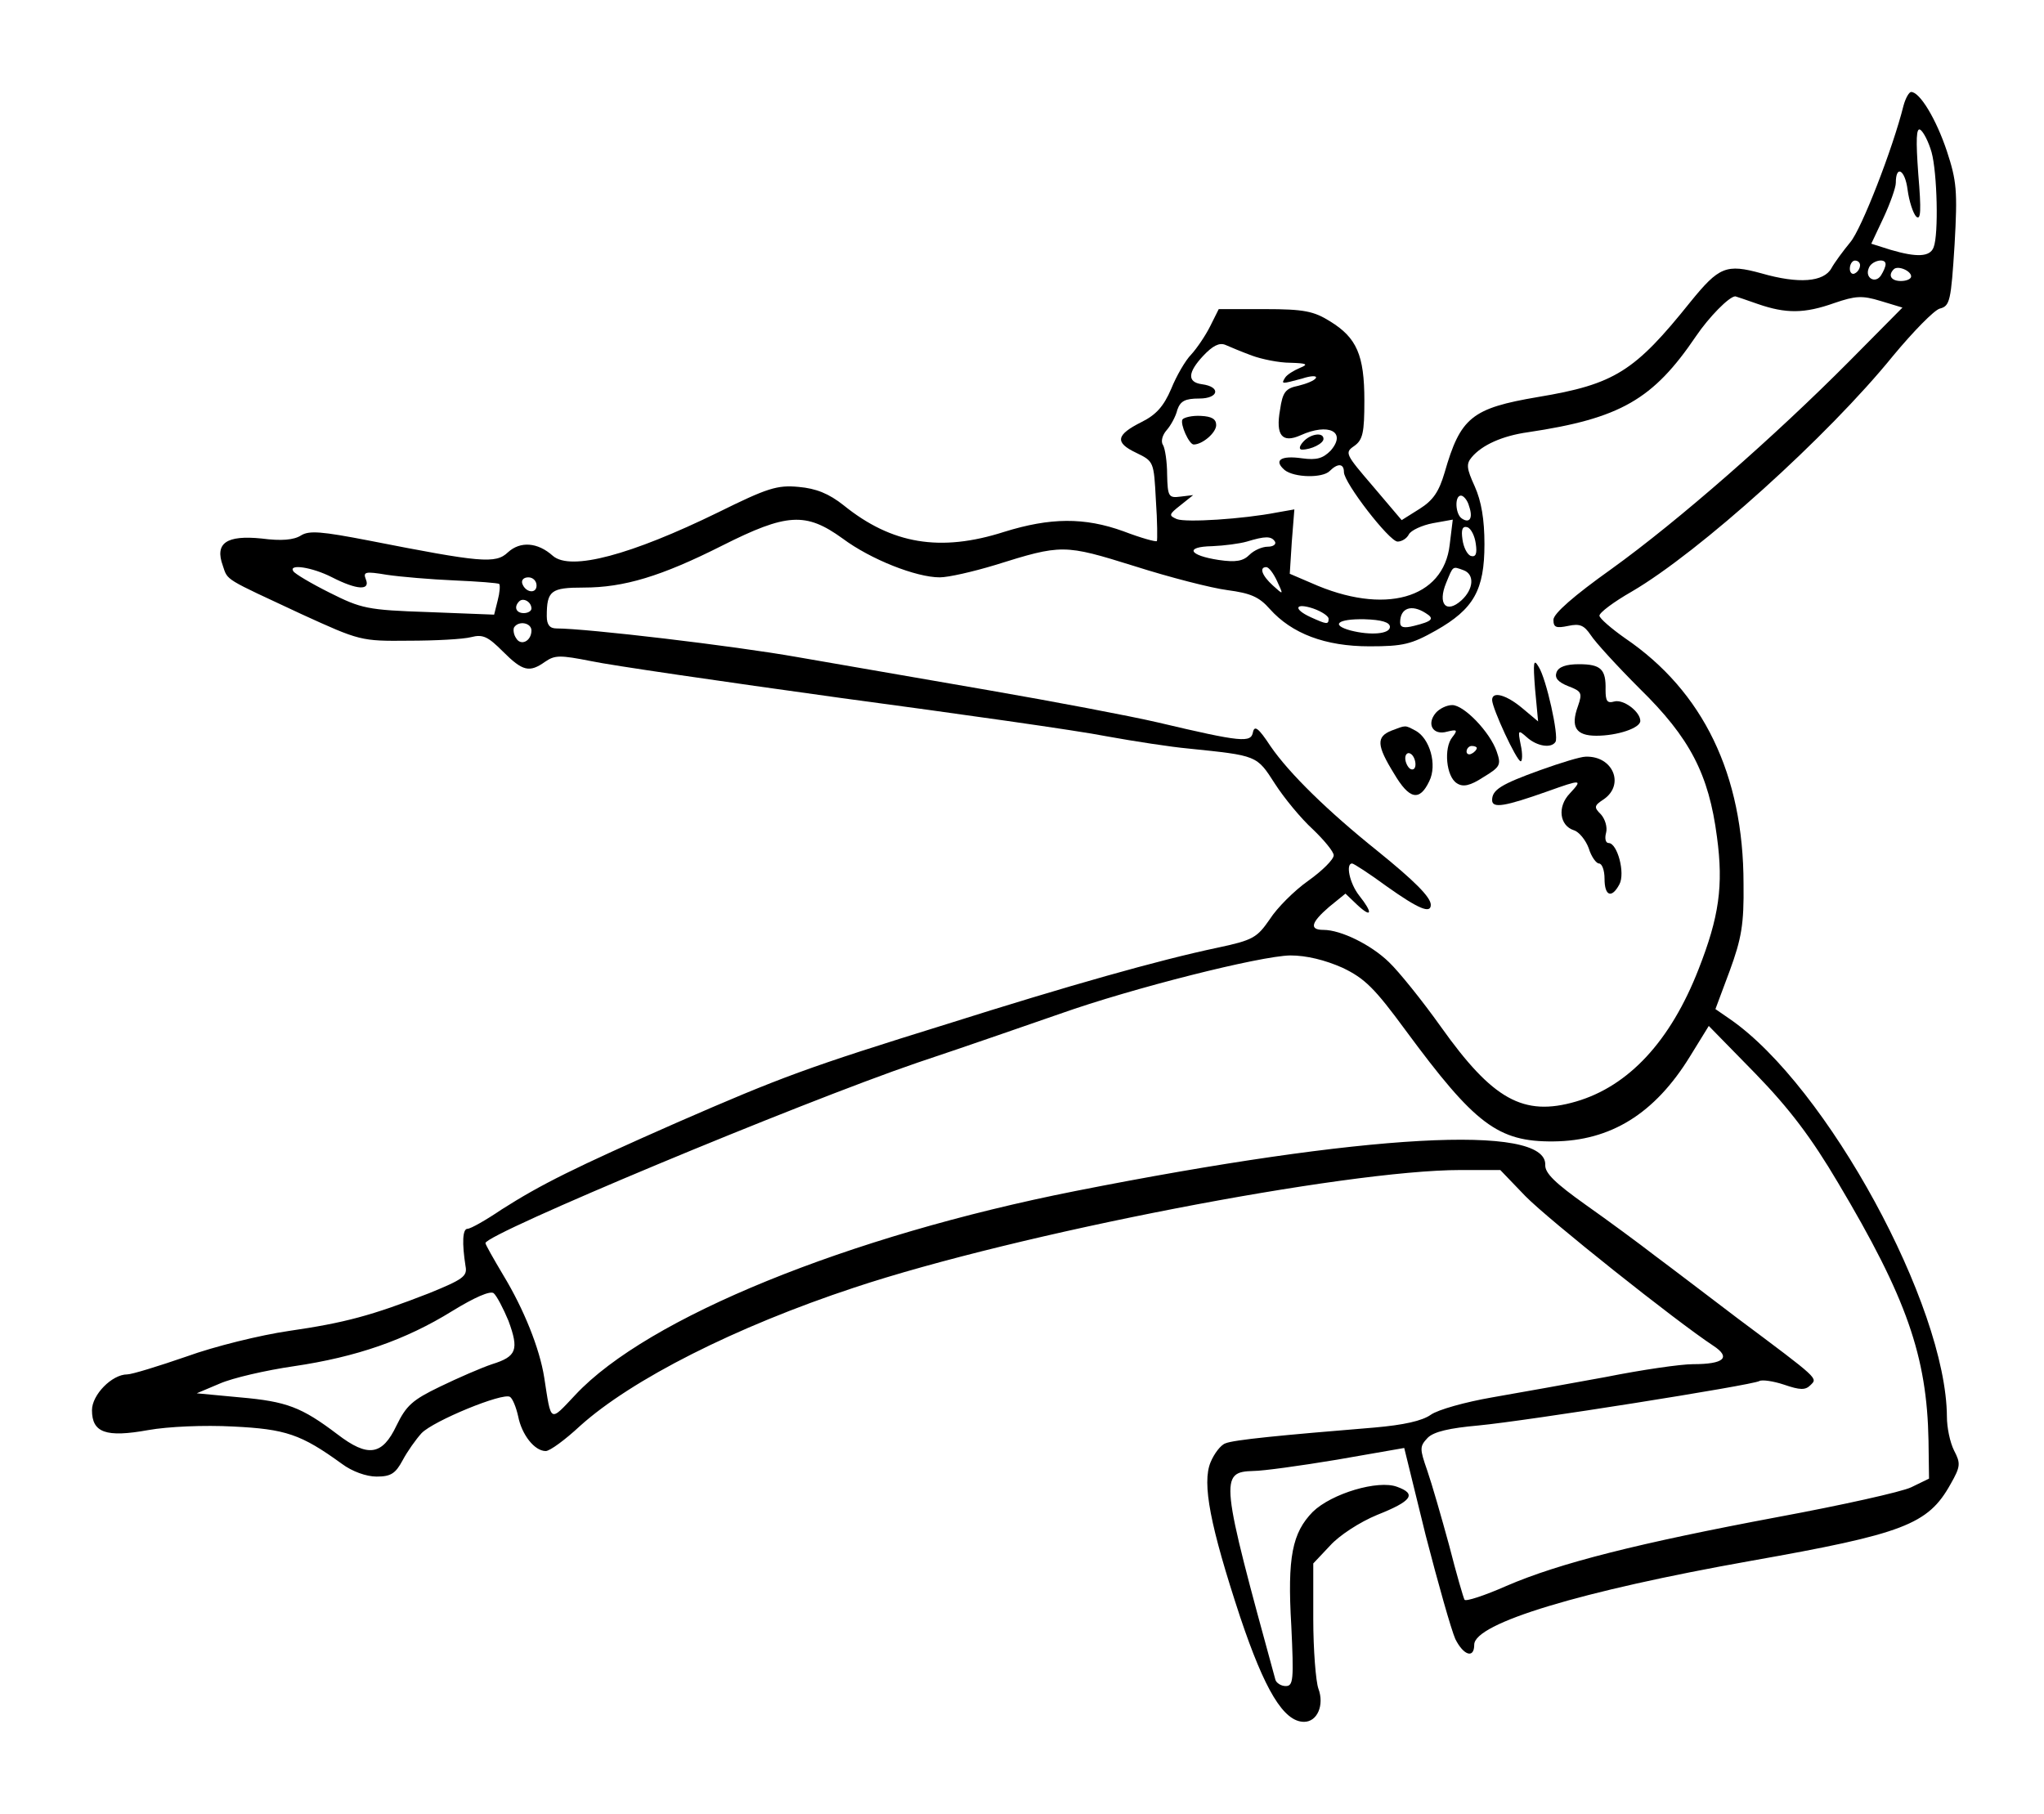 <?xml version="1.0" standalone="no"?>
<!DOCTYPE svg PUBLIC "-//W3C//DTD SVG 20010904//EN"
 "http://www.w3.org/TR/2001/REC-SVG-20010904/DTD/svg10.dtd">
<svg version="1.0" xmlns="http://www.w3.org/2000/svg"
 width="400pt" height="355pt" viewBox="0 0 400 355"
 preserveAspectRatio="xMidYMid meet">

<g transform="translate(0,355) scale(0.1,-0.1)"
fill="#000000" stroke="none">
<path d="M3725 3343 c-21 -84 -82 -241 -104 -267 -14 -17 -31 -40 -37 -51 -15
-27 -64 -31 -137 -10 -69 19 -83 13 -139 -56 -109 -136 -148 -161 -298 -186
-130 -22 -152 -40 -183 -148 -11 -37 -22 -54 -49 -71 l-35 -22 -56 66 c-54 63
-56 66 -37 79 17 12 20 26 20 89 0 89 -15 123 -67 155 -32 20 -51 24 -128 24
l-90 0 -17 -34 c-9 -18 -26 -43 -37 -55 -11 -11 -29 -42 -39 -67 -15 -35 -30
-51 -58 -65 -50 -25 -53 -40 -11 -60 35 -17 35 -17 39 -93 3 -42 3 -78 2 -80
-2 -2 -31 6 -65 19 -77 28 -144 27 -234 -1 -125 -40 -220 -24 -314 52 -29 23
-54 33 -88 36 -42 4 -61 -2 -158 -50 -170 -83 -288 -115 -323 -85 -30 27 -64
29 -88 7 -24 -23 -53 -20 -272 23 -93 18 -117 20 -133 10 -14 -9 -39 -11 -77
-6 -69 7 -92 -9 -76 -53 10 -30 2 -24 154 -95 114 -52 116 -53 210 -52 52 0
107 3 122 7 23 6 33 1 62 -28 39 -39 52 -42 83 -20 19 13 29 13 90 1 37 -8
257 -40 488 -72 231 -31 465 -64 520 -75 55 -10 127 -21 160 -24 136 -14 134
-13 170 -69 18 -28 51 -68 74 -89 22 -21 41 -44 41 -51 0 -8 -22 -30 -50 -50
-27 -19 -61 -53 -75 -75 -25 -36 -32 -41 -103 -56 -114 -24 -291 -74 -528
-149 -274 -85 -325 -104 -529 -193 -202 -89 -266 -121 -343 -170 -31 -21 -61
-38 -67 -38 -10 0 -11 -28 -4 -73 4 -20 -5 -26 -71 -53 -113 -44 -165 -58
-275 -74 -55 -8 -145 -30 -200 -50 -55 -19 -107 -35 -116 -35 -30 0 -69 -40
-69 -70 0 -44 27 -54 110 -39 39 7 110 10 166 7 103 -5 133 -15 213 -73 20
-15 48 -25 68 -25 28 0 37 6 51 32 9 17 26 41 37 53 23 24 159 80 173 71 5 -3
12 -20 16 -38 7 -36 32 -68 54 -68 8 0 38 22 67 49 101 91 304 194 537 271
319 106 961 230 1186 230 l78 0 49 -51 c45 -46 295 -245 368 -293 35 -23 21
-36 -40 -36 -24 0 -100 -11 -170 -25 -71 -13 -171 -31 -223 -40 -52 -9 -106
-24 -120 -34 -17 -12 -53 -20 -110 -25 -183 -15 -276 -24 -292 -31 -9 -3 -22
-20 -29 -37 -17 -41 -1 -124 58 -303 48 -143 85 -205 125 -205 26 0 40 33 28
65 -5 14 -10 76 -10 136 l0 109 33 35 c18 20 58 46 92 60 68 27 78 41 39 55
-37 14 -128 -13 -165 -49 -40 -41 -50 -88 -42 -223 5 -106 4 -118 -11 -118 -9
0 -18 6 -20 12 -108 394 -110 407 -43 409 18 0 91 10 163 22 l132 23 42 -171
c24 -93 50 -185 58 -203 16 -32 37 -39 37 -11 0 42 209 105 541 164 299 53
347 71 391 150 20 35 20 41 7 66 -8 16 -14 45 -14 66 -1 218 -235 647 -424
778 l-29 20 28 75 c23 63 28 91 27 170 0 214 -79 377 -232 481 -27 19 -50 39
-50 44 0 6 28 27 63 47 132 77 384 304 512 462 39 47 80 89 91 92 20 5 22 15
29 125 6 106 4 125 -15 183 -21 63 -53 116 -70 116 -4 0 -11 -12 -15 -27z m55
-91 c11 -40 14 -161 4 -186 -7 -19 -33 -20 -84 -5 l-38 12 24 51 c13 28 24 59
24 68 0 36 18 26 23 -13 3 -23 11 -47 17 -53 9 -8 10 12 4 83 -5 68 -4 92 4
87 6 -4 16 -23 22 -44z m-140 -221 c0 -6 -4 -13 -10 -16 -5 -3 -10 1 -10 9 0
9 5 16 10 16 6 0 10 -4 10 -9z m50 2 c0 -5 -4 -14 -9 -22 -11 -17 -32 -5 -24
14 5 15 33 21 33 8z m50 -24 c0 -5 -9 -9 -20 -9 -19 0 -26 11 -14 23 8 8 34
-3 34 -14z m-300 -54 c55 -19 91 -19 150 2 41 14 54 15 90 4 l43 -13 -104
-105 c-146 -147 -334 -312 -466 -407 -73 -52 -113 -87 -113 -99 0 -15 5 -17
29 -12 23 5 31 1 44 -18 9 -14 52 -61 96 -105 98 -96 135 -167 151 -290 13
-96 4 -157 -36 -259 -55 -141 -137 -229 -240 -259 -103 -30 -163 4 -264 146
-37 52 -83 109 -102 127 -35 34 -94 63 -128 63 -28 0 -25 14 11 45 l32 26 23
-22 c29 -27 31 -16 4 18 -19 24 -27 63 -14 63 3 0 34 -20 68 -45 62 -44 86
-54 86 -36 0 15 -32 47 -105 106 -96 77 -172 151 -209 205 -23 35 -31 41 -34
27 -4 -21 -21 -20 -186 19 -56 13 -204 41 -331 63 -126 22 -295 51 -375 65
-124 22 -412 56 -471 56 -13 0 -19 7 -19 24 0 50 8 56 72 56 79 0 152 22 271
82 127 64 164 66 236 14 55 -41 144 -76 190 -76 17 0 65 11 108 24 131 41 135
41 273 -2 69 -22 151 -43 182 -47 45 -6 62 -13 83 -37 43 -48 108 -73 195 -73
66 0 82 4 130 31 74 42 95 79 95 169 0 48 -6 84 -19 113 -16 35 -17 44 -6 57
20 24 60 42 110 49 181 27 245 64 329 188 25 37 65 78 77 78 1 0 21 -7 44 -15z
m-990 -101 c19 -7 53 -14 75 -14 33 -1 36 -3 19 -10 -12 -5 -25 -13 -29 -19
-8 -13 -8 -13 33 -2 18 6 30 6 27 1 -3 -5 -18 -11 -34 -15 -25 -5 -31 -12 -36
-47 -9 -50 4 -66 40 -50 55 25 91 7 59 -30 -15 -15 -27 -19 -56 -15 -42 6 -56
-4 -34 -23 19 -15 74 -16 88 -2 16 16 28 15 28 -2 0 -21 89 -136 105 -136 8 0
18 6 22 14 4 8 26 18 47 22 l39 7 -6 -49 c-12 -106 -128 -139 -271 -75 l-42
18 4 63 5 63 -34 -6 c-67 -13 -178 -20 -196 -13 -16 7 -16 9 7 27 l25 20 -25
-3 c-23 -3 -25 0 -26 43 0 25 -4 51 -8 58 -5 7 -1 20 7 29 8 9 18 27 21 40 6
17 15 22 43 22 38 0 43 23 5 28 -29 4 -28 23 3 56 18 19 31 26 43 21 9 -4 33
-14 52 -21z m425 -295 c8 -23 1 -34 -14 -24 -13 8 -15 45 -2 45 5 0 13 -9 16
-21z m13 -73 c3 -20 0 -27 -10 -24 -7 3 -14 17 -16 32 -3 20 0 27 10 24 7 -3
14 -17 16 -32z m-393 4 c3 -5 -3 -10 -14 -10 -11 0 -27 -7 -36 -16 -12 -12
-26 -15 -60 -10 -59 9 -67 26 -13 27 24 1 54 5 68 9 36 11 48 11 55 0z m-1845
-70 c49 -25 75 -26 66 -4 -6 15 -1 16 41 9 27 -4 86 -9 132 -11 46 -2 86 -5
88 -7 2 -3 1 -17 -3 -32 l-7 -28 -128 5 c-121 4 -132 7 -194 38 -36 18 -68 37
-71 42 -10 15 37 8 76 -12z m1849 -7 c13 -28 13 -28 -8 -9 -22 20 -27 36 -13
36 5 0 14 -12 21 -27z m365 21 c22 -8 20 -37 -4 -59 -30 -27 -47 -7 -30 34 14
34 12 33 34 25z m-1814 -30 c0 -17 -22 -14 -28 4 -2 7 3 12 12 12 9 0 16 -7
16 -16z m-10 -45 c0 -5 -7 -9 -15 -9 -15 0 -20 12 -9 23 8 8 24 -1 24 -14z
m1560 -20 c0 -12 -4 -11 -35 3 -35 16 -31 29 5 17 17 -6 30 -15 30 -20z m190
11 c18 -11 13 -16 -23 -25 -20 -5 -27 -3 -27 7 0 28 22 36 50 18z m-70 -27 c0
-14 -38 -17 -77 -7 -40 11 -25 23 27 22 34 -1 50 -6 50 -15z m-1680 -7 c0 -21
-21 -31 -30 -15 -5 7 -6 17 -4 21 9 14 34 9 34 -6z m1587 -660 c44 -21 63 -40
124 -123 135 -183 180 -218 289 -217 112 1 198 54 267 166 l37 60 91 -93 c67
-69 110 -126 162 -214 134 -225 174 -339 177 -505 l1 -74 -35 -17 c-19 -9
-136 -35 -260 -58 -272 -51 -428 -90 -532 -135 -43 -19 -80 -31 -82 -27 -2 3
-16 51 -30 106 -15 55 -34 121 -43 147 -15 43 -15 47 1 64 12 12 43 19 99 24
95 9 537 79 550 87 5 3 27 0 48 -7 32 -11 42 -11 52 -1 14 14 19 10 -143 131
-58 44 -130 99 -161 122 -31 24 -92 69 -136 100 -59 42 -80 62 -79 78 3 81
-353 61 -919 -51 -445 -88 -838 -248 -979 -399 -51 -54 -47 -56 -61 34 -9 57
-40 134 -80 200 -19 32 -35 60 -35 63 0 18 614 274 845 353 99 33 225 77 280
96 141 50 391 113 450 114 32 0 68 -9 102 -24z m-1632 -691 c21 -57 16 -70
-32 -85 -21 -7 -67 -27 -102 -44 -54 -26 -66 -37 -85 -76 -28 -59 -56 -63
-116 -17 -70 53 -99 64 -190 72 l-85 8 45 19 c25 11 90 26 145 34 122 18 218
51 310 108 44 27 74 40 81 35 6 -5 19 -30 29 -54z"/>
<path d="M3004 2202 l6 -64 -31 26 c-31 26 -59 34 -59 16 0 -16 48 -120 56
-120 3 0 4 14 0 32 -6 30 -5 30 12 15 20 -18 48 -22 56 -9 7 11 -18 124 -33
147 -10 17 -11 9 -7 -43z"/>
<path d="M3046 2234 c-4 -11 3 -19 23 -27 26 -10 28 -13 19 -39 -15 -41 -4
-58 36 -58 41 0 86 15 86 29 0 18 -33 43 -51 38 -14 -4 -17 1 -17 23 1 40 -9
50 -52 50 -25 0 -40 -5 -44 -16z"/>
<path d="M2810 2155 c-19 -22 -6 -45 22 -37 20 5 21 3 10 -11 -17 -21 -12 -77
9 -90 12 -8 26 -5 52 12 33 20 35 24 26 50 -13 38 -64 91 -87 91 -11 0 -25 -7
-32 -15z m80 -69 c0 -3 -4 -8 -10 -11 -5 -3 -10 -1 -10 4 0 6 5 11 10 11 6 0
10 -2 10 -4z"/>
<path d="M2723 2120 c-30 -12 -29 -29 5 -84 30 -51 50 -55 69 -15 16 32 1 84
-27 99 -21 11 -18 11 -47 0z m47 -66 c0 -8 -4 -12 -10 -9 -5 3 -10 13 -10 21
0 8 5 12 10 9 6 -3 10 -13 10 -21z"/>
<path d="M3015 2043 c-78 -28 -95 -39 -95 -59 0 -17 26 -12 108 17 67 24 70
24 44 -4 -25 -26 -20 -63 8 -72 10 -3 23 -19 29 -35 5 -17 15 -30 20 -30 6 0
11 -13 11 -30 0 -34 14 -39 29 -11 12 22 -4 81 -21 81 -6 0 -8 9 -5 20 3 11
-2 27 -10 36 -14 14 -14 17 6 30 41 29 17 85 -36 83 -10 0 -49 -12 -88 -26z"/>
<path d="M2314 2729 c-5 -9 13 -49 22 -49 17 0 44 23 44 38 0 12 -9 17 -30 18
-17 1 -33 -3 -36 -7z"/>
<path d="M2550 2685 c-8 -9 -8 -15 -2 -15 18 0 42 12 42 21 0 14 -26 10 -40
-6z"/>
</g>
</svg>
